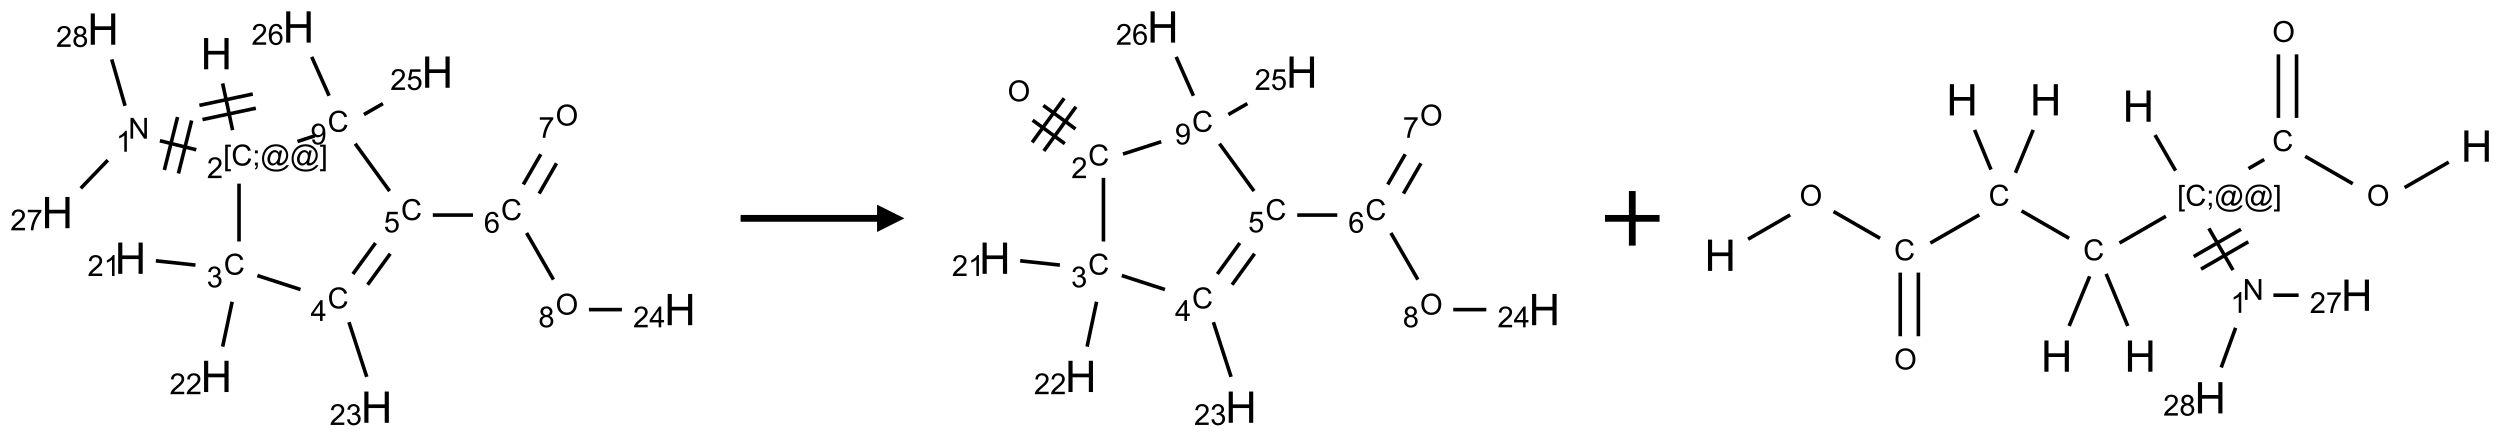<?xml version="1.0" encoding="UTF-8"?>
<svg xmlns="http://www.w3.org/2000/svg" xmlns:xlink="http://www.w3.org/1999/xlink" width="916" height="160" viewBox="0 0 916 160">
<defs>
<g>
<g id="glyph-0-0">
<path d="M 2 0 L 2 -10 L 10 -10 L 10 0 Z M 2.25 -0.25 L 9.75 -0.25 L 9.75 -9.75 L 2.25 -9.75 Z M 2.25 -0.25 "/>
</g>
<g id="glyph-0-1">
<path d="M 1.281 0 L 1.281 -11.453 L 2.797 -11.453 L 2.797 -6.75 L 8.75 -6.75 L 8.75 -11.453 L 10.266 -11.453 L 10.266 0 L 8.75 0 L 8.75 -5.398 L 2.797 -5.398 L 2.797 0 Z M 1.281 0 "/>
</g>
<g id="glyph-1-0">
<path d="M 1.332 0 L 1.332 -6.668 L 6.668 -6.668 L 6.668 0 Z M 1.5 -0.168 L 6.5 -0.168 L 6.5 -6.5 L 1.5 -6.5 Z M 1.5 -0.168 "/>
</g>
<g id="glyph-1-1">
<path d="M 0.723 2.121 L 0.723 -7.637 L 2.793 -7.637 L 2.793 -6.859 L 1.66 -6.859 L 1.66 1.344 L 2.793 1.344 L 2.793 2.121 Z M 0.723 2.121 "/>
</g>
<g id="glyph-1-2">
<path d="M 6.27 -2.676 L 7.281 -2.422 C 7.07 -1.594 6.688 -0.961 6.137 -0.523 C 5.586 -0.086 4.914 0.129 4.121 0.129 C 3.297 0.129 2.629 -0.039 2.113 -0.371 C 1.598 -0.707 1.203 -1.191 0.934 -1.828 C 0.664 -2.465 0.531 -3.145 0.531 -3.875 C 0.531 -4.672 0.684 -5.363 0.988 -5.957 C 1.293 -6.547 1.723 -6.996 2.285 -7.305 C 2.844 -7.613 3.461 -7.766 4.137 -7.766 C 4.898 -7.766 5.543 -7.57 6.062 -7.184 C 6.582 -6.793 6.945 -6.246 7.152 -5.543 L 6.156 -5.309 C 5.98 -5.863 5.723 -6.266 5.387 -6.52 C 5.051 -6.773 4.625 -6.902 4.113 -6.902 C 3.527 -6.902 3.039 -6.762 2.645 -6.48 C 2.25 -6.199 1.973 -5.82 1.812 -5.348 C 1.652 -4.871 1.574 -4.383 1.574 -3.879 C 1.574 -3.23 1.668 -2.664 1.855 -2.18 C 2.047 -1.695 2.34 -1.332 2.738 -1.094 C 3.137 -0.855 3.57 -0.734 4.035 -0.734 C 4.602 -0.734 5.082 -0.898 5.473 -1.223 C 5.867 -1.551 6.133 -2.035 6.27 -2.676 Z M 6.27 -2.676 "/>
</g>
<g id="glyph-1-3">
<path d="M 0.949 -4.465 L 0.949 -5.531 L 2.016 -5.531 L 2.016 -4.465 Z M 0.949 0 L 0.949 -1.066 L 2.016 -1.066 L 2.016 0 C 2.016 0.391 1.945 0.711 1.809 0.949 C 1.668 1.191 1.449 1.379 1.145 1.512 L 0.887 1.109 C 1.082 1.023 1.23 0.895 1.324 0.727 C 1.418 0.559 1.469 0.316 1.48 0 Z M 0.949 0 "/>
</g>
<g id="glyph-1-4">
<path d="M 6.047 -0.848 C 5.82 -0.59 5.57 -0.379 5.289 -0.223 C 5.008 -0.062 4.73 0.016 4.449 0.016 C 4.141 0.016 3.84 -0.074 3.547 -0.254 C 3.254 -0.434 3.02 -0.715 2.836 -1.09 C 2.652 -1.465 2.562 -1.875 2.562 -2.324 C 2.562 -2.875 2.703 -3.43 2.988 -3.98 C 3.27 -4.535 3.621 -4.953 4.043 -5.23 C 4.461 -5.508 4.871 -5.645 5.266 -5.645 C 5.566 -5.645 5.855 -5.566 6.129 -5.41 C 6.402 -5.25 6.641 -5.012 6.84 -4.688 L 7.016 -5.496 L 7.949 -5.496 L 7.199 -2 C 7.094 -1.516 7.043 -1.246 7.043 -1.191 C 7.043 -1.098 7.078 -1.02 7.148 -0.949 C 7.219 -0.883 7.305 -0.848 7.406 -0.848 C 7.59 -0.848 7.832 -0.953 8.129 -1.168 C 8.527 -1.445 8.84 -1.816 9.07 -2.285 C 9.301 -2.75 9.418 -3.234 9.418 -3.73 C 9.418 -4.309 9.27 -4.852 8.973 -5.355 C 8.676 -5.859 8.23 -6.262 7.645 -6.562 C 7.055 -6.863 6.406 -7.016 5.691 -7.016 C 4.879 -7.016 4.137 -6.824 3.465 -6.445 C 2.793 -6.066 2.273 -5.52 1.902 -4.809 C 1.535 -4.098 1.348 -3.34 1.348 -2.527 C 1.348 -1.676 1.535 -0.941 1.902 -0.328 C 2.273 0.285 2.809 0.742 3.508 1.035 C 4.207 1.328 4.984 1.473 5.832 1.473 C 6.742 1.473 7.504 1.32 8.121 1.016 C 8.734 0.711 9.195 0.34 9.5 -0.098 L 10.441 -0.098 C 10.266 0.266 9.961 0.637 9.531 1.016 C 9.102 1.395 8.59 1.695 7.996 1.914 C 7.402 2.133 6.688 2.246 5.848 2.246 C 5.078 2.246 4.367 2.145 3.715 1.949 C 3.066 1.75 2.512 1.453 2.051 1.055 C 1.594 0.656 1.25 0.199 1.016 -0.316 C 0.723 -0.973 0.578 -1.684 0.578 -2.441 C 0.578 -3.289 0.75 -4.098 1.098 -4.863 C 1.523 -5.805 2.125 -6.527 2.902 -7.027 C 3.684 -7.527 4.629 -7.777 5.738 -7.777 C 6.602 -7.777 7.375 -7.602 8.059 -7.246 C 8.746 -6.895 9.285 -6.371 9.684 -5.672 C 10.02 -5.07 10.188 -4.418 10.188 -3.715 C 10.188 -2.707 9.832 -1.812 9.125 -1.031 C 8.492 -0.328 7.801 0.02 7.051 0.02 C 6.812 0.02 6.617 -0.016 6.473 -0.09 C 6.324 -0.16 6.215 -0.266 6.145 -0.402 C 6.102 -0.488 6.066 -0.637 6.047 -0.848 Z M 3.527 -2.262 C 3.527 -1.785 3.641 -1.414 3.863 -1.152 C 4.09 -0.887 4.348 -0.754 4.641 -0.754 C 4.836 -0.754 5.039 -0.812 5.254 -0.93 C 5.469 -1.047 5.676 -1.219 5.871 -1.449 C 6.066 -1.676 6.23 -1.969 6.355 -2.32 C 6.48 -2.672 6.543 -3.027 6.543 -3.379 C 6.543 -3.852 6.426 -4.219 6.191 -4.48 C 5.957 -4.738 5.672 -4.871 5.332 -4.871 C 5.109 -4.871 4.902 -4.812 4.707 -4.699 C 4.512 -4.586 4.32 -4.406 4.137 -4.156 C 3.953 -3.906 3.805 -3.602 3.691 -3.246 C 3.582 -2.887 3.527 -2.559 3.527 -2.262 Z M 3.527 -2.262 "/>
</g>
<g id="glyph-1-5">
<path d="M 2.27 2.121 L 0.203 2.121 L 0.203 1.344 L 1.332 1.344 L 1.332 -6.859 L 0.203 -6.859 L 0.203 -7.637 L 2.27 -7.637 Z M 2.27 2.121 "/>
</g>
<g id="glyph-1-6">
<path d="M 5.371 -0.902 L 5.371 0 L 0.324 0 C 0.316 -0.227 0.352 -0.441 0.434 -0.652 C 0.562 -0.996 0.766 -1.332 1.051 -1.668 C 1.332 -2 1.742 -2.387 2.277 -2.824 C 3.105 -3.504 3.668 -4.043 3.957 -4.441 C 4.25 -4.84 4.395 -5.215 4.395 -5.566 C 4.395 -5.938 4.262 -6.254 3.996 -6.508 C 3.73 -6.762 3.387 -6.891 2.957 -6.891 C 2.508 -6.891 2.145 -6.754 1.875 -6.484 C 1.605 -6.215 1.469 -5.84 1.465 -5.359 L 0.5 -5.457 C 0.566 -6.176 0.812 -6.727 1.246 -7.102 C 1.676 -7.477 2.254 -7.668 2.98 -7.668 C 3.711 -7.668 4.293 -7.465 4.719 -7.059 C 5.145 -6.652 5.359 -6.148 5.359 -5.547 C 5.359 -5.242 5.297 -4.941 5.172 -4.645 C 5.047 -4.352 4.84 -4.039 4.551 -3.715 C 4.262 -3.387 3.777 -2.938 3.105 -2.371 C 2.543 -1.898 2.18 -1.578 2.02 -1.41 C 1.859 -1.242 1.73 -1.07 1.625 -0.902 Z M 5.371 -0.902 "/>
</g>
<g id="glyph-1-7">
<path d="M 0.812 0 L 0.812 -7.637 L 1.848 -7.637 L 5.859 -1.641 L 5.859 -7.637 L 6.828 -7.637 L 6.828 0 L 5.793 0 L 1.781 -6 L 1.781 0 Z M 0.812 0 "/>
</g>
<g id="glyph-1-8">
<path d="M 3.973 0 L 3.035 0 L 3.035 -5.973 C 2.809 -5.758 2.516 -5.543 2.148 -5.328 C 1.781 -5.113 1.453 -4.953 1.16 -4.844 L 1.16 -5.75 C 1.684 -5.996 2.145 -6.297 2.535 -6.645 C 2.93 -6.996 3.207 -7.336 3.371 -7.668 L 3.973 -7.668 Z M 3.973 0 "/>
</g>
<g id="glyph-1-9">
<path d="M 0.504 -6.637 L 0.504 -7.535 L 5.449 -7.535 L 5.449 -6.809 C 4.961 -6.289 4.48 -5.602 4.004 -4.746 C 3.527 -3.887 3.156 -3.004 2.895 -2.098 C 2.707 -1.461 2.59 -0.762 2.535 0 L 1.574 0 C 1.582 -0.602 1.703 -1.328 1.926 -2.176 C 2.152 -3.027 2.477 -3.848 2.898 -4.637 C 3.32 -5.426 3.77 -6.094 4.246 -6.637 Z M 0.504 -6.637 "/>
</g>
<g id="glyph-1-10">
<path d="M 1.887 -4.141 C 1.496 -4.281 1.207 -4.484 1.02 -4.75 C 0.832 -5.016 0.738 -5.328 0.738 -5.699 C 0.738 -6.254 0.938 -6.719 1.34 -7.098 C 1.738 -7.477 2.27 -7.668 2.934 -7.668 C 3.598 -7.668 4.137 -7.473 4.543 -7.086 C 4.949 -6.699 5.152 -6.227 5.152 -5.672 C 5.152 -5.316 5.059 -5.008 4.871 -4.746 C 4.688 -4.484 4.406 -4.281 4.027 -4.141 C 4.496 -3.988 4.852 -3.742 5.098 -3.402 C 5.34 -3.062 5.465 -2.656 5.465 -2.184 C 5.465 -1.531 5.234 -0.98 4.77 -0.535 C 4.309 -0.09 3.703 0.129 2.949 0.129 C 2.195 0.129 1.586 -0.094 1.125 -0.539 C 0.664 -0.984 0.434 -1.543 0.434 -2.207 C 0.434 -2.703 0.559 -3.121 0.809 -3.457 C 1.062 -3.793 1.422 -4.02 1.887 -4.141 Z M 1.699 -5.73 C 1.699 -5.367 1.812 -5.074 2.047 -4.844 C 2.281 -4.613 2.582 -4.5 2.953 -4.5 C 3.312 -4.5 3.609 -4.613 3.84 -4.84 C 4.07 -5.066 4.188 -5.348 4.188 -5.676 C 4.188 -6.02 4.07 -6.309 3.832 -6.543 C 3.594 -6.777 3.297 -6.895 2.941 -6.895 C 2.586 -6.895 2.289 -6.781 2.051 -6.551 C 1.816 -6.324 1.699 -6.047 1.699 -5.73 Z M 1.395 -2.203 C 1.395 -1.938 1.461 -1.676 1.586 -1.426 C 1.711 -1.176 1.902 -0.984 2.152 -0.848 C 2.402 -0.711 2.672 -0.641 2.957 -0.641 C 3.406 -0.641 3.777 -0.785 4.066 -1.074 C 4.359 -1.363 4.504 -1.727 4.504 -2.172 C 4.504 -2.625 4.355 -2.996 4.055 -3.293 C 3.754 -3.586 3.379 -3.734 2.926 -3.734 C 2.484 -3.734 2.121 -3.59 1.832 -3.297 C 1.543 -3.004 1.395 -2.641 1.395 -2.203 Z M 1.395 -2.203 "/>
</g>
<g id="glyph-1-11">
<path d="M 0.449 -2.016 L 1.387 -2.141 C 1.492 -1.609 1.676 -1.227 1.934 -0.992 C 2.191 -0.758 2.508 -0.641 2.879 -0.641 C 3.32 -0.641 3.695 -0.793 3.996 -1.098 C 4.301 -1.402 4.453 -1.781 4.453 -2.234 C 4.453 -2.664 4.312 -3.02 4.031 -3.301 C 3.75 -3.578 3.391 -3.719 2.957 -3.719 C 2.781 -3.719 2.562 -3.684 2.297 -3.613 L 2.402 -4.438 C 2.465 -4.43 2.516 -4.426 2.551 -4.426 C 2.949 -4.426 3.312 -4.531 3.629 -4.738 C 3.949 -4.949 4.109 -5.27 4.109 -5.703 C 4.109 -6.047 3.992 -6.332 3.762 -6.559 C 3.527 -6.785 3.227 -6.895 2.859 -6.895 C 2.496 -6.895 2.191 -6.781 1.949 -6.551 C 1.707 -6.324 1.547 -5.98 1.48 -5.52 L 0.543 -5.688 C 0.656 -6.316 0.918 -6.805 1.324 -7.148 C 1.73 -7.492 2.234 -7.668 2.84 -7.668 C 3.254 -7.668 3.641 -7.578 3.988 -7.398 C 4.34 -7.219 4.609 -6.977 4.793 -6.668 C 4.98 -6.359 5.074 -6.031 5.074 -5.684 C 5.074 -5.352 4.984 -5.051 4.809 -4.781 C 4.629 -4.512 4.367 -4.297 4.02 -4.137 C 4.473 -4.031 4.824 -3.816 5.074 -3.488 C 5.324 -3.16 5.449 -2.75 5.449 -2.254 C 5.449 -1.59 5.203 -1.023 4.719 -0.559 C 4.234 -0.098 3.617 0.137 2.875 0.137 C 2.203 0.137 1.648 -0.062 1.207 -0.465 C 0.762 -0.863 0.512 -1.379 0.449 -2.016 Z M 0.449 -2.016 "/>
</g>
<g id="glyph-1-12">
<path d="M 3.449 0 L 3.449 -1.828 L 0.137 -1.828 L 0.137 -2.688 L 3.621 -7.637 L 4.387 -7.637 L 4.387 -2.688 L 5.418 -2.688 L 5.418 -1.828 L 4.387 -1.828 L 4.387 0 Z M 3.449 -2.688 L 3.449 -6.129 L 1.059 -2.688 Z M 3.449 -2.688 "/>
</g>
<g id="glyph-1-13">
<path d="M 0.441 -2 L 1.426 -2.082 C 1.5 -1.605 1.668 -1.242 1.934 -1.004 C 2.199 -0.762 2.52 -0.641 2.895 -0.641 C 3.348 -0.641 3.73 -0.812 4.043 -1.152 C 4.355 -1.492 4.512 -1.941 4.512 -2.504 C 4.512 -3.039 4.359 -3.461 4.059 -3.77 C 3.758 -4.078 3.367 -4.234 2.879 -4.234 C 2.578 -4.234 2.305 -4.164 2.062 -4.027 C 1.82 -3.891 1.629 -3.715 1.488 -3.496 L 0.609 -3.609 L 1.348 -7.531 L 5.145 -7.531 L 5.145 -6.637 L 2.098 -6.637 L 1.688 -4.582 C 2.145 -4.902 2.625 -5.062 3.129 -5.062 C 3.797 -5.062 4.359 -4.832 4.816 -4.371 C 5.277 -3.91 5.504 -3.312 5.504 -2.59 C 5.504 -1.898 5.305 -1.301 4.902 -0.797 C 4.41 -0.18 3.742 0.129 2.895 0.129 C 2.199 0.129 1.633 -0.062 1.195 -0.453 C 0.758 -0.844 0.504 -1.359 0.441 -2 Z M 0.441 -2 "/>
</g>
<g id="glyph-1-14">
<path d="M 5.309 -5.766 L 4.375 -5.691 C 4.293 -6.059 4.172 -6.328 4.02 -6.496 C 3.766 -6.762 3.453 -6.895 3.082 -6.895 C 2.785 -6.895 2.523 -6.812 2.297 -6.645 C 2 -6.43 1.77 -6.117 1.598 -5.703 C 1.43 -5.289 1.34 -4.703 1.332 -3.938 C 1.559 -4.281 1.836 -4.535 2.16 -4.703 C 2.488 -4.871 2.828 -4.953 3.188 -4.953 C 3.812 -4.953 4.344 -4.723 4.785 -4.262 C 5.223 -3.801 5.441 -3.207 5.441 -2.48 C 5.441 -2 5.34 -1.555 5.133 -1.145 C 4.926 -0.73 4.641 -0.418 4.281 -0.199 C 3.922 0.02 3.512 0.129 3.051 0.129 C 2.27 0.129 1.633 -0.156 1.141 -0.73 C 0.648 -1.305 0.402 -2.254 0.402 -3.574 C 0.402 -5.051 0.672 -6.121 1.219 -6.793 C 1.695 -7.375 2.336 -7.668 3.141 -7.668 C 3.742 -7.668 4.234 -7.5 4.617 -7.16 C 5 -6.824 5.23 -6.359 5.309 -5.766 Z M 1.48 -2.473 C 1.48 -2.152 1.547 -1.844 1.684 -1.547 C 1.82 -1.25 2.016 -1.027 2.262 -0.871 C 2.508 -0.719 2.766 -0.641 3.035 -0.641 C 3.434 -0.641 3.773 -0.801 4.059 -1.121 C 4.344 -1.441 4.484 -1.875 4.484 -2.422 C 4.484 -2.949 4.344 -3.367 4.062 -3.668 C 3.781 -3.973 3.426 -4.125 3 -4.125 C 2.578 -4.125 2.219 -3.973 1.922 -3.668 C 1.625 -3.363 1.48 -2.969 1.48 -2.473 Z M 1.48 -2.473 "/>
</g>
<g id="glyph-1-15">
<path d="M 0.516 -3.719 C 0.516 -4.984 0.855 -5.977 1.535 -6.695 C 2.215 -7.414 3.094 -7.77 4.172 -7.77 C 4.875 -7.77 5.512 -7.602 6.078 -7.266 C 6.645 -6.93 7.074 -6.461 7.371 -5.855 C 7.668 -5.254 7.816 -4.57 7.816 -3.809 C 7.816 -3.035 7.66 -2.34 7.348 -1.73 C 7.035 -1.117 6.594 -0.656 6.02 -0.34 C 5.449 -0.027 4.828 0.129 4.168 0.129 C 3.449 0.129 2.805 -0.043 2.238 -0.391 C 1.672 -0.738 1.246 -1.211 0.953 -1.812 C 0.66 -2.414 0.516 -3.047 0.516 -3.719 Z M 1.559 -3.703 C 1.559 -2.781 1.805 -2.059 2.301 -1.527 C 2.793 -1 3.414 -0.734 4.16 -0.734 C 4.922 -0.734 5.547 -1 6.039 -1.535 C 6.531 -2.07 6.777 -2.828 6.777 -3.812 C 6.777 -4.434 6.672 -4.977 6.461 -5.441 C 6.25 -5.902 5.945 -6.262 5.539 -6.52 C 5.133 -6.773 4.68 -6.902 4.176 -6.902 C 3.461 -6.902 2.848 -6.656 2.332 -6.164 C 1.816 -5.672 1.559 -4.852 1.559 -3.703 Z M 1.559 -3.703 "/>
</g>
<g id="glyph-1-16">
<path d="M 0.582 -1.766 L 1.484 -1.848 C 1.562 -1.426 1.707 -1.117 1.922 -0.926 C 2.137 -0.734 2.414 -0.641 2.75 -0.641 C 3.039 -0.641 3.289 -0.707 3.508 -0.84 C 3.727 -0.973 3.902 -1.148 4.043 -1.367 C 4.18 -1.586 4.297 -1.887 4.391 -2.262 C 4.484 -2.637 4.531 -3.016 4.531 -3.406 C 4.531 -3.449 4.531 -3.512 4.527 -3.594 C 4.34 -3.297 4.082 -3.055 3.758 -2.867 C 3.434 -2.68 3.082 -2.59 2.703 -2.59 C 2.07 -2.59 1.535 -2.816 1.098 -3.277 C 0.66 -3.734 0.441 -4.34 0.441 -5.09 C 0.441 -5.863 0.672 -6.484 1.129 -6.957 C 1.586 -7.43 2.156 -7.668 2.844 -7.668 C 3.34 -7.668 3.793 -7.531 4.207 -7.266 C 4.617 -7 4.93 -6.617 5.145 -6.121 C 5.355 -5.629 5.465 -4.91 5.465 -3.973 C 5.465 -2.996 5.359 -2.223 5.145 -1.645 C 4.934 -1.066 4.617 -0.625 4.199 -0.324 C 3.781 -0.02 3.293 0.129 2.73 0.129 C 2.133 0.129 1.645 -0.035 1.266 -0.367 C 0.887 -0.699 0.66 -1.164 0.582 -1.766 Z M 4.422 -5.137 C 4.422 -5.676 4.277 -6.102 3.992 -6.418 C 3.707 -6.734 3.359 -6.891 2.957 -6.891 C 2.543 -6.891 2.18 -6.719 1.871 -6.379 C 1.562 -6.039 1.406 -5.598 1.406 -5.059 C 1.406 -4.57 1.555 -4.176 1.848 -3.871 C 2.141 -3.566 2.5 -3.418 2.934 -3.418 C 3.367 -3.418 3.723 -3.57 4.004 -3.871 C 4.281 -4.176 4.422 -4.598 4.422 -5.137 Z M 4.422 -5.137 "/>
</g>
</g>
</defs>
<path fill="none" stroke-width="0.033" stroke-linecap="butt" stroke-linejoin="miter" stroke="rgb(0%, 0%, 0%)" stroke-opacity="1" stroke-miterlimit="10" d="M 1.515 0.517 L 1.606 0.945 " transform="matrix(40, 0, 0, 40, 20.98, 9.883)"/>
<path fill="none" stroke-width="0.033" stroke-linecap="butt" stroke-linejoin="miter" stroke="rgb(0%, 0%, 0%)" stroke-opacity="1" stroke-miterlimit="10" d="M 1.33 0.848 L 1.819 0.744 " transform="matrix(40, 0, 0, 40, 20.98, 9.883)"/>
<path fill="none" stroke-width="0.033" stroke-linecap="butt" stroke-linejoin="miter" stroke="rgb(0%, 0%, 0%)" stroke-opacity="1" stroke-miterlimit="10" d="M 1.302 0.718 L 1.791 0.614 " transform="matrix(40, 0, 0, 40, 20.98, 9.883)"/>
<path fill="none" stroke-width="0.033" stroke-linecap="butt" stroke-linejoin="miter" stroke="rgb(0%, 0%, 0%)" stroke-opacity="1" stroke-miterlimit="10" d="M 1.273 1.125 L 0.94 1.042 " transform="matrix(40, 0, 0, 40, 20.98, 9.883)"/>
<path fill="none" stroke-width="0.033" stroke-linecap="butt" stroke-linejoin="miter" stroke="rgb(0%, 0%, 0%)" stroke-opacity="1" stroke-miterlimit="10" d="M 1.102 0.825 L 0.981 1.31 " transform="matrix(40, 0, 0, 40, 20.98, 9.883)"/>
<path fill="none" stroke-width="0.033" stroke-linecap="butt" stroke-linejoin="miter" stroke="rgb(0%, 0%, 0%)" stroke-opacity="1" stroke-miterlimit="10" d="M 1.231 0.857 L 1.11 1.342 " transform="matrix(40, 0, 0, 40, 20.98, 9.883)"/>
<path fill="none" stroke-width="0.033" stroke-linecap="butt" stroke-linejoin="miter" stroke="rgb(0%, 0%, 0%)" stroke-opacity="1" stroke-miterlimit="10" d="M 0.463 1.22 L 0.215 1.478 " transform="matrix(40, 0, 0, 40, 20.98, 9.883)"/>
<path fill="none" stroke-width="0.033" stroke-linecap="butt" stroke-linejoin="miter" stroke="rgb(0%, 0%, 0%)" stroke-opacity="1" stroke-miterlimit="10" d="M 0.621 0.722 L 0.499 0.297 " transform="matrix(40, 0, 0, 40, 20.98, 9.883)"/>
<path fill="none" stroke-width="0.033" stroke-linecap="butt" stroke-linejoin="miter" stroke="rgb(0%, 0%, 0%)" stroke-opacity="1" stroke-miterlimit="10" d="M 1.665 1.435 L 1.665 1.965 " transform="matrix(40, 0, 0, 40, 20.98, 9.883)"/>
<path fill="none" stroke-width="0.033" stroke-linecap="butt" stroke-linejoin="miter" stroke="rgb(0%, 0%, 0%)" stroke-opacity="1" stroke-miterlimit="10" d="M 1.266 2.181 L 0.903 2.142 " transform="matrix(40, 0, 0, 40, 20.98, 9.883)"/>
<path fill="none" stroke-width="0.033" stroke-linecap="butt" stroke-linejoin="miter" stroke="rgb(0%, 0%, 0%)" stroke-opacity="1" stroke-miterlimit="10" d="M 1.602 2.517 L 1.515 2.928 " transform="matrix(40, 0, 0, 40, 20.98, 9.883)"/>
<path fill="none" stroke-width="0.033" stroke-linecap="butt" stroke-linejoin="miter" stroke="rgb(0%, 0%, 0%)" stroke-opacity="1" stroke-miterlimit="10" d="M 1.833 2.277 L 2.228 2.405 " transform="matrix(40, 0, 0, 40, 20.98, 9.883)"/>
<path fill="none" stroke-width="0.033" stroke-linecap="butt" stroke-linejoin="miter" stroke="rgb(0%, 0%, 0%)" stroke-opacity="1" stroke-miterlimit="10" d="M 2.672 2.704 L 2.835 3.205 " transform="matrix(40, 0, 0, 40, 20.98, 9.883)"/>
<path fill="none" stroke-width="0.033" stroke-linecap="butt" stroke-linejoin="miter" stroke="rgb(0%, 0%, 0%)" stroke-opacity="1" stroke-miterlimit="10" d="M 2.843 2.361 L 3.05 2.077 " transform="matrix(40, 0, 0, 40, 20.98, 9.883)"/>
<path fill="none" stroke-width="0.033" stroke-linecap="butt" stroke-linejoin="miter" stroke="rgb(0%, 0%, 0%)" stroke-opacity="1" stroke-miterlimit="10" d="M 2.708 2.263 L 2.915 1.979 " transform="matrix(40, 0, 0, 40, 20.98, 9.883)"/>
<path fill="none" stroke-width="0.033" stroke-linecap="butt" stroke-linejoin="miter" stroke="rgb(0%, 0%, 0%)" stroke-opacity="1" stroke-miterlimit="10" d="M 3.44 1.723 L 3.808 1.723 " transform="matrix(40, 0, 0, 40, 20.98, 9.883)"/>
<path fill="none" stroke-width="0.033" stroke-linecap="butt" stroke-linejoin="miter" stroke="rgb(0%, 0%, 0%)" stroke-opacity="1" stroke-miterlimit="10" d="M 4.414 1.526 L 4.573 1.249 " transform="matrix(40, 0, 0, 40, 20.98, 9.883)"/>
<path fill="none" stroke-width="0.033" stroke-linecap="butt" stroke-linejoin="miter" stroke="rgb(0%, 0%, 0%)" stroke-opacity="1" stroke-miterlimit="10" d="M 4.269 1.443 L 4.429 1.166 " transform="matrix(40, 0, 0, 40, 20.98, 9.883)"/>
<path fill="none" stroke-width="0.033" stroke-linecap="butt" stroke-linejoin="miter" stroke="rgb(0%, 0%, 0%)" stroke-opacity="1" stroke-miterlimit="10" d="M 4.299 1.887 L 4.545 2.314 " transform="matrix(40, 0, 0, 40, 20.98, 9.883)"/>
<path fill="none" stroke-width="0.033" stroke-linecap="butt" stroke-linejoin="miter" stroke="rgb(0%, 0%, 0%)" stroke-opacity="1" stroke-miterlimit="10" d="M 4.87 2.589 L 5.172 2.589 " transform="matrix(40, 0, 0, 40, 20.98, 9.883)"/>
<path fill="none" stroke-width="0.033" stroke-linecap="butt" stroke-linejoin="miter" stroke="rgb(0%, 0%, 0%)" stroke-opacity="1" stroke-miterlimit="10" d="M 3.044 1.503 L 2.729 1.069 " transform="matrix(40, 0, 0, 40, 20.98, 9.883)"/>
<path fill="none" stroke-width="0.033" stroke-linecap="butt" stroke-linejoin="miter" stroke="rgb(0%, 0%, 0%)" stroke-opacity="1" stroke-miterlimit="10" d="M 2.359 0.997 L 2.2 1.049 " transform="matrix(40, 0, 0, 40, 20.98, 9.883)"/>
<path fill="none" stroke-width="0.033" stroke-linecap="butt" stroke-linejoin="miter" stroke="rgb(0%, 0%, 0%)" stroke-opacity="1" stroke-miterlimit="10" d="M 2.809 0.802 L 2.983 0.702 " transform="matrix(40, 0, 0, 40, 20.98, 9.883)"/>
<path fill="none" stroke-width="0.033" stroke-linecap="butt" stroke-linejoin="miter" stroke="rgb(0%, 0%, 0%)" stroke-opacity="1" stroke-miterlimit="10" d="M 2.49 0.63 L 2.331 0.274 " transform="matrix(40, 0, 0, 40, 20.98, 9.883)"/>
<g fill="rgb(0%, 0%, 0%)" fill-opacity="1">
<use xlink:href="#glyph-0-1" x="73.488" y="25.387"/>
</g>
<g fill="rgb(0%, 0%, 0%)" fill-opacity="1">
<use xlink:href="#glyph-1-1" x="81.789" y="60.637"/>
<use xlink:href="#glyph-1-2" x="84.753" y="60.637"/>
<use xlink:href="#glyph-1-3" x="92.456" y="60.637"/>
<use xlink:href="#glyph-1-4" x="95.419" y="60.637"/>
<use xlink:href="#glyph-1-4" x="106.247" y="60.637"/>
<use xlink:href="#glyph-1-5" x="117.076" y="60.637"/>
</g>
<g fill="rgb(0%, 0%, 0%)" fill-opacity="1">
<use xlink:href="#glyph-1-6" x="75.812" y="65.266"/>
</g>
<g fill="rgb(0%, 0%, 0%)" fill-opacity="1">
<use xlink:href="#glyph-1-7" x="47.004" y="50.82"/>
</g>
<g fill="rgb(0%, 0%, 0%)" fill-opacity="1">
<use xlink:href="#glyph-1-8" x="42.504" y="55.59"/>
</g>
<g fill="rgb(0%, 0%, 0%)" fill-opacity="1">
<use xlink:href="#glyph-0-1" x="15.207" y="83.609"/>
</g>
<g fill="rgb(0%, 0%, 0%)" fill-opacity="1">
<use xlink:href="#glyph-1-6" x="3.777" y="84.402"/>
<use xlink:href="#glyph-1-9" x="9.71" y="84.402"/>
</g>
<g fill="rgb(0%, 0%, 0%)" fill-opacity="1">
<use xlink:href="#glyph-0-1" x="31.969" y="16.387"/>
</g>
<g fill="rgb(0%, 0%, 0%)" fill-opacity="1">
<use xlink:href="#glyph-1-6" x="20.52" y="17.18"/>
<use xlink:href="#glyph-1-10" x="26.452" y="17.18"/>
</g>
<g fill="rgb(0%, 0%, 0%)" fill-opacity="1">
<use xlink:href="#glyph-1-2" x="81.984" y="100.629"/>
</g>
<g fill="rgb(0%, 0%, 0%)" fill-opacity="1">
<use xlink:href="#glyph-1-11" x="75.734" y="105.266"/>
</g>
<g fill="rgb(0%, 0%, 0%)" fill-opacity="1">
<use xlink:href="#glyph-0-1" x="42.023" y="100.332"/>
</g>
<g fill="rgb(0%, 0%, 0%)" fill-opacity="1">
<use xlink:href="#glyph-1-6" x="32.066" y="101.125"/>
<use xlink:href="#glyph-1-8" x="37.999" y="101.125"/>
</g>
<g fill="rgb(0%, 0%, 0%)" fill-opacity="1">
<use xlink:href="#glyph-0-1" x="73.488" y="143.641"/>
</g>
<g fill="rgb(0%, 0%, 0%)" fill-opacity="1">
<use xlink:href="#glyph-1-6" x="62.137" y="144.43"/>
<use xlink:href="#glyph-1-6" x="68.069" y="144.43"/>
</g>
<g fill="rgb(0%, 0%, 0%)" fill-opacity="1">
<use xlink:href="#glyph-1-2" x="120.027" y="112.992"/>
</g>
<g fill="rgb(0%, 0%, 0%)" fill-opacity="1">
<use xlink:href="#glyph-1-12" x="113.809" y="117.594"/>
</g>
<g fill="rgb(0%, 0%, 0%)" fill-opacity="1">
<use xlink:href="#glyph-0-1" x="132.211" y="154.914"/>
</g>
<g fill="rgb(0%, 0%, 0%)" fill-opacity="1">
<use xlink:href="#glyph-1-6" x="120.777" y="155.707"/>
<use xlink:href="#glyph-1-11" x="126.71" y="155.707"/>
</g>
<g fill="rgb(0%, 0%, 0%)" fill-opacity="1">
<use xlink:href="#glyph-1-2" x="146.914" y="80.629"/>
</g>
<g fill="rgb(0%, 0%, 0%)" fill-opacity="1">
<use xlink:href="#glyph-1-13" x="140.605" y="85.133"/>
</g>
<g fill="rgb(0%, 0%, 0%)" fill-opacity="1">
<use xlink:href="#glyph-1-2" x="183.539" y="80.629"/>
</g>
<g fill="rgb(0%, 0%, 0%)" fill-opacity="1">
<use xlink:href="#glyph-1-14" x="177.293" y="85.266"/>
</g>
<g fill="rgb(0%, 0%, 0%)" fill-opacity="1">
<use xlink:href="#glyph-1-15" x="203.555" y="45.992"/>
</g>
<g fill="rgb(0%, 0%, 0%)" fill-opacity="1">
<use xlink:href="#glyph-1-9" x="197.285" y="50.496"/>
</g>
<g fill="rgb(0%, 0%, 0%)" fill-opacity="1">
<use xlink:href="#glyph-1-15" x="203.555" y="115.273"/>
</g>
<g fill="rgb(0%, 0%, 0%)" fill-opacity="1">
<use xlink:href="#glyph-1-10" x="197.273" y="119.906"/>
</g>
<g fill="rgb(0%, 0%, 0%)" fill-opacity="1">
<use xlink:href="#glyph-0-1" x="243.359" y="119.152"/>
</g>
<g fill="rgb(0%, 0%, 0%)" fill-opacity="1">
<use xlink:href="#glyph-1-6" x="231.957" y="119.945"/>
<use xlink:href="#glyph-1-12" x="237.889" y="119.945"/>
</g>
<g fill="rgb(0%, 0%, 0%)" fill-opacity="1">
<use xlink:href="#glyph-1-2" x="120.027" y="48.27"/>
</g>
<g fill="rgb(0%, 0%, 0%)" fill-opacity="1">
<use xlink:href="#glyph-1-16" x="113.762" y="52.906"/>
</g>
<g fill="rgb(0%, 0%, 0%)" fill-opacity="1">
<use xlink:href="#glyph-0-1" x="154.488" y="32.152"/>
</g>
<g fill="rgb(0%, 0%, 0%)" fill-opacity="1">
<use xlink:href="#glyph-1-6" x="143" y="32.945"/>
<use xlink:href="#glyph-1-13" x="148.932" y="32.945"/>
</g>
<g fill="rgb(0%, 0%, 0%)" fill-opacity="1">
<use xlink:href="#glyph-0-1" x="103.578" y="15.609"/>
</g>
<g fill="rgb(0%, 0%, 0%)" fill-opacity="1">
<use xlink:href="#glyph-1-6" x="92.152" y="16.402"/>
<use xlink:href="#glyph-1-14" x="98.085" y="16.402"/>
</g>
<path fill-rule="nonzero" fill="rgb(0%, 0%, 0%)" fill-opacity="1" d="M 271.355 81.25 L 321.355 81.25 L 321.355 85 L 331.355 80 L 321.355 75 L 321.355 78.75 L 271.355 78.75 "/>
<path fill="none" stroke-width="0.033" stroke-linecap="butt" stroke-linejoin="miter" stroke="rgb(0%, 0%, 0%)" stroke-opacity="1" stroke-miterlimit="10" d="M 0.346 0.854 L 0.641 1.069 " transform="matrix(40, 0, 0, 40, 364.508, 9.883)"/>
<path fill="none" stroke-width="0.033" stroke-linecap="butt" stroke-linejoin="miter" stroke="rgb(0%, 0%, 0%)" stroke-opacity="1" stroke-miterlimit="10" d="M 0.444 0.719 L 0.739 0.934 " transform="matrix(40, 0, 0, 40, 364.508, 9.883)"/>
<path fill="none" stroke-width="0.033" stroke-linecap="butt" stroke-linejoin="miter" stroke="rgb(0%, 0%, 0%)" stroke-opacity="1" stroke-miterlimit="10" d="M 0.449 1.136 L 0.743 0.731 " transform="matrix(40, 0, 0, 40, 364.508, 9.883)"/>
<path fill="none" stroke-width="0.033" stroke-linecap="butt" stroke-linejoin="miter" stroke="rgb(0%, 0%, 0%)" stroke-opacity="1" stroke-miterlimit="10" d="M 0.342 1.057 L 0.635 0.653 " transform="matrix(40, 0, 0, 40, 364.508, 9.883)"/>
<path fill="none" stroke-width="0.033" stroke-linecap="butt" stroke-linejoin="miter" stroke="rgb(0%, 0%, 0%)" stroke-opacity="1" stroke-miterlimit="10" d="M 0.995 1.382 L 0.995 1.965 " transform="matrix(40, 0, 0, 40, 364.508, 9.883)"/>
<path fill="none" stroke-width="0.033" stroke-linecap="butt" stroke-linejoin="miter" stroke="rgb(0%, 0%, 0%)" stroke-opacity="1" stroke-miterlimit="10" d="M 0.596 2.181 L 0.232 2.142 " transform="matrix(40, 0, 0, 40, 364.508, 9.883)"/>
<path fill="none" stroke-width="0.033" stroke-linecap="butt" stroke-linejoin="miter" stroke="rgb(0%, 0%, 0%)" stroke-opacity="1" stroke-miterlimit="10" d="M 0.932 2.517 L 0.845 2.928 " transform="matrix(40, 0, 0, 40, 364.508, 9.883)"/>
<path fill="none" stroke-width="0.033" stroke-linecap="butt" stroke-linejoin="miter" stroke="rgb(0%, 0%, 0%)" stroke-opacity="1" stroke-miterlimit="10" d="M 1.163 2.277 L 1.558 2.405 " transform="matrix(40, 0, 0, 40, 364.508, 9.883)"/>
<path fill="none" stroke-width="0.033" stroke-linecap="butt" stroke-linejoin="miter" stroke="rgb(0%, 0%, 0%)" stroke-opacity="1" stroke-miterlimit="10" d="M 2.002 2.704 L 2.164 3.205 " transform="matrix(40, 0, 0, 40, 364.508, 9.883)"/>
<path fill="none" stroke-width="0.033" stroke-linecap="butt" stroke-linejoin="miter" stroke="rgb(0%, 0%, 0%)" stroke-opacity="1" stroke-miterlimit="10" d="M 2.173 2.361 L 2.379 2.077 " transform="matrix(40, 0, 0, 40, 364.508, 9.883)"/>
<path fill="none" stroke-width="0.033" stroke-linecap="butt" stroke-linejoin="miter" stroke="rgb(0%, 0%, 0%)" stroke-opacity="1" stroke-miterlimit="10" d="M 2.038 2.263 L 2.244 1.979 " transform="matrix(40, 0, 0, 40, 364.508, 9.883)"/>
<path fill="none" stroke-width="0.033" stroke-linecap="butt" stroke-linejoin="miter" stroke="rgb(0%, 0%, 0%)" stroke-opacity="1" stroke-miterlimit="10" d="M 2.77 1.723 L 3.137 1.723 " transform="matrix(40, 0, 0, 40, 364.508, 9.883)"/>
<path fill="none" stroke-width="0.033" stroke-linecap="butt" stroke-linejoin="miter" stroke="rgb(0%, 0%, 0%)" stroke-opacity="1" stroke-miterlimit="10" d="M 3.743 1.526 L 3.903 1.249 " transform="matrix(40, 0, 0, 40, 364.508, 9.883)"/>
<path fill="none" stroke-width="0.033" stroke-linecap="butt" stroke-linejoin="miter" stroke="rgb(0%, 0%, 0%)" stroke-opacity="1" stroke-miterlimit="10" d="M 3.599 1.443 L 3.759 1.166 " transform="matrix(40, 0, 0, 40, 364.508, 9.883)"/>
<path fill="none" stroke-width="0.033" stroke-linecap="butt" stroke-linejoin="miter" stroke="rgb(0%, 0%, 0%)" stroke-opacity="1" stroke-miterlimit="10" d="M 3.628 1.887 L 3.875 2.314 " transform="matrix(40, 0, 0, 40, 364.508, 9.883)"/>
<path fill="none" stroke-width="0.033" stroke-linecap="butt" stroke-linejoin="miter" stroke="rgb(0%, 0%, 0%)" stroke-opacity="1" stroke-miterlimit="10" d="M 4.199 2.589 L 4.502 2.589 " transform="matrix(40, 0, 0, 40, 364.508, 9.883)"/>
<path fill="none" stroke-width="0.033" stroke-linecap="butt" stroke-linejoin="miter" stroke="rgb(0%, 0%, 0%)" stroke-opacity="1" stroke-miterlimit="10" d="M 2.374 1.503 L 2.058 1.069 " transform="matrix(40, 0, 0, 40, 364.508, 9.883)"/>
<path fill="none" stroke-width="0.033" stroke-linecap="butt" stroke-linejoin="miter" stroke="rgb(0%, 0%, 0%)" stroke-opacity="1" stroke-miterlimit="10" d="M 1.524 1.051 L 1.174 1.164 " transform="matrix(40, 0, 0, 40, 364.508, 9.883)"/>
<path fill="none" stroke-width="0.033" stroke-linecap="butt" stroke-linejoin="miter" stroke="rgb(0%, 0%, 0%)" stroke-opacity="1" stroke-miterlimit="10" d="M 2.139 0.802 L 2.313 0.702 " transform="matrix(40, 0, 0, 40, 364.508, 9.883)"/>
<path fill="none" stroke-width="0.033" stroke-linecap="butt" stroke-linejoin="miter" stroke="rgb(0%, 0%, 0%)" stroke-opacity="1" stroke-miterlimit="10" d="M 1.819 0.63 L 1.661 0.274 " transform="matrix(40, 0, 0, 40, 364.508, 9.883)"/>
<g fill="rgb(0%, 0%, 0%)" fill-opacity="1">
<use xlink:href="#glyph-1-15" x="369.176" y="37.121"/>
</g>
<g fill="rgb(0%, 0%, 0%)" fill-opacity="1">
<use xlink:href="#glyph-1-2" x="398.695" y="60.629"/>
</g>
<g fill="rgb(0%, 0%, 0%)" fill-opacity="1">
<use xlink:href="#glyph-1-6" x="392.523" y="65.266"/>
</g>
<g fill="rgb(0%, 0%, 0%)" fill-opacity="1">
<use xlink:href="#glyph-1-2" x="398.695" y="100.629"/>
</g>
<g fill="rgb(0%, 0%, 0%)" fill-opacity="1">
<use xlink:href="#glyph-1-11" x="392.445" y="105.266"/>
</g>
<g fill="rgb(0%, 0%, 0%)" fill-opacity="1">
<use xlink:href="#glyph-0-1" x="358.734" y="100.332"/>
</g>
<g fill="rgb(0%, 0%, 0%)" fill-opacity="1">
<use xlink:href="#glyph-1-6" x="348.777" y="101.125"/>
<use xlink:href="#glyph-1-8" x="354.71" y="101.125"/>
</g>
<g fill="rgb(0%, 0%, 0%)" fill-opacity="1">
<use xlink:href="#glyph-0-1" x="390.199" y="143.641"/>
</g>
<g fill="rgb(0%, 0%, 0%)" fill-opacity="1">
<use xlink:href="#glyph-1-6" x="378.844" y="144.43"/>
<use xlink:href="#glyph-1-6" x="384.776" y="144.43"/>
</g>
<g fill="rgb(0%, 0%, 0%)" fill-opacity="1">
<use xlink:href="#glyph-1-2" x="436.738" y="112.992"/>
</g>
<g fill="rgb(0%, 0%, 0%)" fill-opacity="1">
<use xlink:href="#glyph-1-12" x="430.52" y="117.594"/>
</g>
<g fill="rgb(0%, 0%, 0%)" fill-opacity="1">
<use xlink:href="#glyph-0-1" x="448.918" y="154.914"/>
</g>
<g fill="rgb(0%, 0%, 0%)" fill-opacity="1">
<use xlink:href="#glyph-1-6" x="437.488" y="155.707"/>
<use xlink:href="#glyph-1-11" x="443.421" y="155.707"/>
</g>
<g fill="rgb(0%, 0%, 0%)" fill-opacity="1">
<use xlink:href="#glyph-1-2" x="463.625" y="80.629"/>
</g>
<g fill="rgb(0%, 0%, 0%)" fill-opacity="1">
<use xlink:href="#glyph-1-13" x="457.316" y="85.133"/>
</g>
<g fill="rgb(0%, 0%, 0%)" fill-opacity="1">
<use xlink:href="#glyph-1-2" x="500.25" y="80.629"/>
</g>
<g fill="rgb(0%, 0%, 0%)" fill-opacity="1">
<use xlink:href="#glyph-1-14" x="494.004" y="85.266"/>
</g>
<g fill="rgb(0%, 0%, 0%)" fill-opacity="1">
<use xlink:href="#glyph-1-15" x="520.266" y="45.992"/>
</g>
<g fill="rgb(0%, 0%, 0%)" fill-opacity="1">
<use xlink:href="#glyph-1-9" x="513.996" y="50.496"/>
</g>
<g fill="rgb(0%, 0%, 0%)" fill-opacity="1">
<use xlink:href="#glyph-1-15" x="520.266" y="115.273"/>
</g>
<g fill="rgb(0%, 0%, 0%)" fill-opacity="1">
<use xlink:href="#glyph-1-10" x="513.984" y="119.906"/>
</g>
<g fill="rgb(0%, 0%, 0%)" fill-opacity="1">
<use xlink:href="#glyph-0-1" x="560.07" y="119.152"/>
</g>
<g fill="rgb(0%, 0%, 0%)" fill-opacity="1">
<use xlink:href="#glyph-1-6" x="548.668" y="119.945"/>
<use xlink:href="#glyph-1-12" x="554.6" y="119.945"/>
</g>
<g fill="rgb(0%, 0%, 0%)" fill-opacity="1">
<use xlink:href="#glyph-1-2" x="436.738" y="48.27"/>
</g>
<g fill="rgb(0%, 0%, 0%)" fill-opacity="1">
<use xlink:href="#glyph-1-16" x="430.469" y="52.906"/>
</g>
<g fill="rgb(0%, 0%, 0%)" fill-opacity="1">
<use xlink:href="#glyph-0-1" x="471.199" y="32.152"/>
</g>
<g fill="rgb(0%, 0%, 0%)" fill-opacity="1">
<use xlink:href="#glyph-1-6" x="459.711" y="32.945"/>
<use xlink:href="#glyph-1-13" x="465.643" y="32.945"/>
</g>
<g fill="rgb(0%, 0%, 0%)" fill-opacity="1">
<use xlink:href="#glyph-0-1" x="420.289" y="15.609"/>
</g>
<g fill="rgb(0%, 0%, 0%)" fill-opacity="1">
<use xlink:href="#glyph-1-6" x="408.863" y="16.402"/>
<use xlink:href="#glyph-1-14" x="414.796" y="16.402"/>
</g>
<path fill="none" stroke-width="0.062" stroke-linecap="butt" stroke-linejoin="miter" stroke="rgb(0%, 0%, 0%)" stroke-opacity="1" stroke-miterlimit="10" d="M 0 0 L 0.5 0 M 0.25 -0.25 L 0.25 0.25 " transform="matrix(40, 0, 0, 40, 588.066, 80)"/>
<path fill="none" stroke-width="0.033" stroke-linecap="butt" stroke-linejoin="miter" stroke="rgb(0%, 0%, 0%)" stroke-opacity="1" stroke-miterlimit="10" d="M 0.255 1.853 L 0.641 1.63 " transform="matrix(40, 0, 0, 40, 630.293, 13.521)"/>
<path fill="none" stroke-width="0.033" stroke-linecap="butt" stroke-linejoin="miter" stroke="rgb(0%, 0%, 0%)" stroke-opacity="1" stroke-miterlimit="10" d="M 1.038 1.6 L 1.464 1.845 " transform="matrix(40, 0, 0, 40, 630.293, 13.521)"/>
<path fill="none" stroke-width="0.033" stroke-linecap="butt" stroke-linejoin="miter" stroke="rgb(0%, 0%, 0%)" stroke-opacity="1" stroke-miterlimit="10" d="M 1.649 2.159 L 1.649 2.742 " transform="matrix(40, 0, 0, 40, 630.293, 13.521)"/>
<path fill="none" stroke-width="0.033" stroke-linecap="butt" stroke-linejoin="miter" stroke="rgb(0%, 0%, 0%)" stroke-opacity="1" stroke-miterlimit="10" d="M 1.815 2.159 L 1.815 2.742 " transform="matrix(40, 0, 0, 40, 630.293, 13.521)"/>
<path fill="none" stroke-width="0.033" stroke-linecap="butt" stroke-linejoin="miter" stroke="rgb(0%, 0%, 0%)" stroke-opacity="1" stroke-miterlimit="10" d="M 1.925 1.888 L 2.373 1.63 " transform="matrix(40, 0, 0, 40, 630.293, 13.521)"/>
<path fill="none" stroke-width="0.033" stroke-linecap="butt" stroke-linejoin="miter" stroke="rgb(0%, 0%, 0%)" stroke-opacity="1" stroke-miterlimit="10" d="M 2.704 1.245 L 2.867 0.852 " transform="matrix(40, 0, 0, 40, 630.293, 13.521)"/>
<path fill="none" stroke-width="0.033" stroke-linecap="butt" stroke-linejoin="miter" stroke="rgb(0%, 0%, 0%)" stroke-opacity="1" stroke-miterlimit="10" d="M 2.48 1.215 L 2.33 0.852 " transform="matrix(40, 0, 0, 40, 630.293, 13.521)"/>
<path fill="none" stroke-width="0.033" stroke-linecap="butt" stroke-linejoin="miter" stroke="rgb(0%, 0%, 0%)" stroke-opacity="1" stroke-miterlimit="10" d="M 2.76 1.594 L 3.196 1.845 " transform="matrix(40, 0, 0, 40, 630.293, 13.521)"/>
<path fill="none" stroke-width="0.033" stroke-linecap="butt" stroke-linejoin="miter" stroke="rgb(0%, 0%, 0%)" stroke-opacity="1" stroke-miterlimit="10" d="M 3.384 2.193 L 3.196 2.648 " transform="matrix(40, 0, 0, 40, 630.293, 13.521)"/>
<path fill="none" stroke-width="0.033" stroke-linecap="butt" stroke-linejoin="miter" stroke="rgb(0%, 0%, 0%)" stroke-opacity="1" stroke-miterlimit="10" d="M 3.535 2.171 L 3.733 2.648 " transform="matrix(40, 0, 0, 40, 630.293, 13.521)"/>
<path fill="none" stroke-width="0.033" stroke-linecap="butt" stroke-linejoin="miter" stroke="rgb(0%, 0%, 0%)" stroke-opacity="1" stroke-miterlimit="10" d="M 3.657 1.888 L 4.082 1.643 " transform="matrix(40, 0, 0, 40, 630.293, 13.521)"/>
<path fill="none" stroke-width="0.033" stroke-linecap="butt" stroke-linejoin="miter" stroke="rgb(0%, 0%, 0%)" stroke-opacity="1" stroke-miterlimit="10" d="M 4.171 1.225 L 3.983 0.899 " transform="matrix(40, 0, 0, 40, 630.293, 13.521)"/>
<path fill="none" stroke-width="0.033" stroke-linecap="butt" stroke-linejoin="miter" stroke="rgb(0%, 0%, 0%)" stroke-opacity="1" stroke-miterlimit="10" d="M 4.839 1.206 L 4.983 1.123 " transform="matrix(40, 0, 0, 40, 630.293, 13.521)"/>
<path fill="none" stroke-width="0.033" stroke-linecap="butt" stroke-linejoin="miter" stroke="rgb(0%, 0%, 0%)" stroke-opacity="1" stroke-miterlimit="10" d="M 5.279 0.742 L 5.279 0.16 " transform="matrix(40, 0, 0, 40, 630.293, 13.521)"/>
<path fill="none" stroke-width="0.033" stroke-linecap="butt" stroke-linejoin="miter" stroke="rgb(0%, 0%, 0%)" stroke-opacity="1" stroke-miterlimit="10" d="M 5.113 0.742 L 5.113 0.16 " transform="matrix(40, 0, 0, 40, 630.293, 13.521)"/>
<path fill="none" stroke-width="0.033" stroke-linecap="butt" stroke-linejoin="miter" stroke="rgb(0%, 0%, 0%)" stroke-opacity="1" stroke-miterlimit="10" d="M 5.358 1.094 L 5.794 1.345 " transform="matrix(40, 0, 0, 40, 630.293, 13.521)"/>
<path fill="none" stroke-width="0.033" stroke-linecap="butt" stroke-linejoin="miter" stroke="rgb(0%, 0%, 0%)" stroke-opacity="1" stroke-miterlimit="10" d="M 6.269 1.38 L 6.673 1.147 " transform="matrix(40, 0, 0, 40, 630.293, 13.521)"/>
<path fill="none" stroke-width="0.033" stroke-linecap="butt" stroke-linejoin="miter" stroke="rgb(0%, 0%, 0%)" stroke-opacity="1" stroke-miterlimit="10" d="M 4.476 1.754 L 4.697 2.136 " transform="matrix(40, 0, 0, 40, 630.293, 13.521)"/>
<path fill="none" stroke-width="0.033" stroke-linecap="butt" stroke-linejoin="miter" stroke="rgb(0%, 0%, 0%)" stroke-opacity="1" stroke-miterlimit="10" d="M 4.404 2.127 L 4.837 1.877 " transform="matrix(40, 0, 0, 40, 630.293, 13.521)"/>
<path fill="none" stroke-width="0.033" stroke-linecap="butt" stroke-linejoin="miter" stroke="rgb(0%, 0%, 0%)" stroke-opacity="1" stroke-miterlimit="10" d="M 4.337 2.012 L 4.77 1.762 " transform="matrix(40, 0, 0, 40, 630.293, 13.521)"/>
<path fill="none" stroke-width="0.033" stroke-linecap="butt" stroke-linejoin="miter" stroke="rgb(0%, 0%, 0%)" stroke-opacity="1" stroke-miterlimit="10" d="M 5.067 2.366 L 5.298 2.366 " transform="matrix(40, 0, 0, 40, 630.293, 13.521)"/>
<path fill="none" stroke-width="0.033" stroke-linecap="butt" stroke-linejoin="miter" stroke="rgb(0%, 0%, 0%)" stroke-opacity="1" stroke-miterlimit="10" d="M 4.721 2.665 L 4.589 3.028 " transform="matrix(40, 0, 0, 40, 630.293, 13.521)"/>
<g fill="rgb(0%, 0%, 0%)" fill-opacity="1">
<use xlink:href="#glyph-0-1" x="624.52" y="99.25"/>
</g>
<g fill="rgb(0%, 0%, 0%)" fill-opacity="1">
<use xlink:href="#glyph-1-15" x="659.355" y="75.371"/>
</g>
<g fill="rgb(0%, 0%, 0%)" fill-opacity="1">
<use xlink:href="#glyph-1-2" x="693.98" y="95.367"/>
</g>
<g fill="rgb(0%, 0%, 0%)" fill-opacity="1">
<use xlink:href="#glyph-1-15" x="693.996" y="135.371"/>
</g>
<g fill="rgb(0%, 0%, 0%)" fill-opacity="1">
<use xlink:href="#glyph-1-2" x="728.625" y="75.367"/>
</g>
<g fill="rgb(0%, 0%, 0%)" fill-opacity="1">
<use xlink:href="#glyph-0-1" x="743.75" y="42.293"/>
</g>
<g fill="rgb(0%, 0%, 0%)" fill-opacity="1">
<use xlink:href="#glyph-0-1" x="713.137" y="42.293"/>
</g>
<g fill="rgb(0%, 0%, 0%)" fill-opacity="1">
<use xlink:href="#glyph-1-2" x="763.266" y="95.367"/>
</g>
<g fill="rgb(0%, 0%, 0%)" fill-opacity="1">
<use xlink:href="#glyph-0-1" x="747.777" y="136.203"/>
</g>
<g fill="rgb(0%, 0%, 0%)" fill-opacity="1">
<use xlink:href="#glyph-0-1" x="778.391" y="136.203"/>
</g>
<g fill="rgb(0%, 0%, 0%)" fill-opacity="1">
<use xlink:href="#glyph-1-1" x="797.711" y="75.375"/>
<use xlink:href="#glyph-1-2" x="800.674" y="75.375"/>
<use xlink:href="#glyph-1-3" x="808.378" y="75.375"/>
<use xlink:href="#glyph-1-4" x="811.341" y="75.375"/>
<use xlink:href="#glyph-1-4" x="822.169" y="75.375"/>
<use xlink:href="#glyph-1-5" x="832.997" y="75.375"/>
</g>
<g fill="rgb(0%, 0%, 0%)" fill-opacity="1">
<use xlink:href="#glyph-0-1" x="777.727" y="44.609"/>
</g>
<g fill="rgb(0%, 0%, 0%)" fill-opacity="1">
<use xlink:href="#glyph-1-2" x="832.547" y="55.367"/>
</g>
<g fill="rgb(0%, 0%, 0%)" fill-opacity="1">
<use xlink:href="#glyph-1-15" x="832.562" y="15.371"/>
</g>
<g fill="rgb(0%, 0%, 0%)" fill-opacity="1">
<use xlink:href="#glyph-1-15" x="867.203" y="75.371"/>
</g>
<g fill="rgb(0%, 0%, 0%)" fill-opacity="1">
<use xlink:href="#glyph-0-1" x="901.648" y="59.25"/>
</g>
<g fill="rgb(0%, 0%, 0%)" fill-opacity="1">
<use xlink:href="#glyph-1-7" x="821.734" y="109.875"/>
</g>
<g fill="rgb(0%, 0%, 0%)" fill-opacity="1">
<use xlink:href="#glyph-1-8" x="817.234" y="114.645"/>
</g>
<g fill="rgb(0%, 0%, 0%)" fill-opacity="1">
<use xlink:href="#glyph-0-1" x="857.727" y="113.891"/>
</g>
<g fill="rgb(0%, 0%, 0%)" fill-opacity="1">
<use xlink:href="#glyph-1-6" x="846.293" y="114.684"/>
<use xlink:href="#glyph-1-9" x="852.225" y="114.684"/>
</g>
<g fill="rgb(0%, 0%, 0%)" fill-opacity="1">
<use xlink:href="#glyph-0-1" x="804.043" y="151.477"/>
</g>
<g fill="rgb(0%, 0%, 0%)" fill-opacity="1">
<use xlink:href="#glyph-1-6" x="792.598" y="152.27"/>
<use xlink:href="#glyph-1-10" x="798.53" y="152.27"/>
</g>
</svg>
